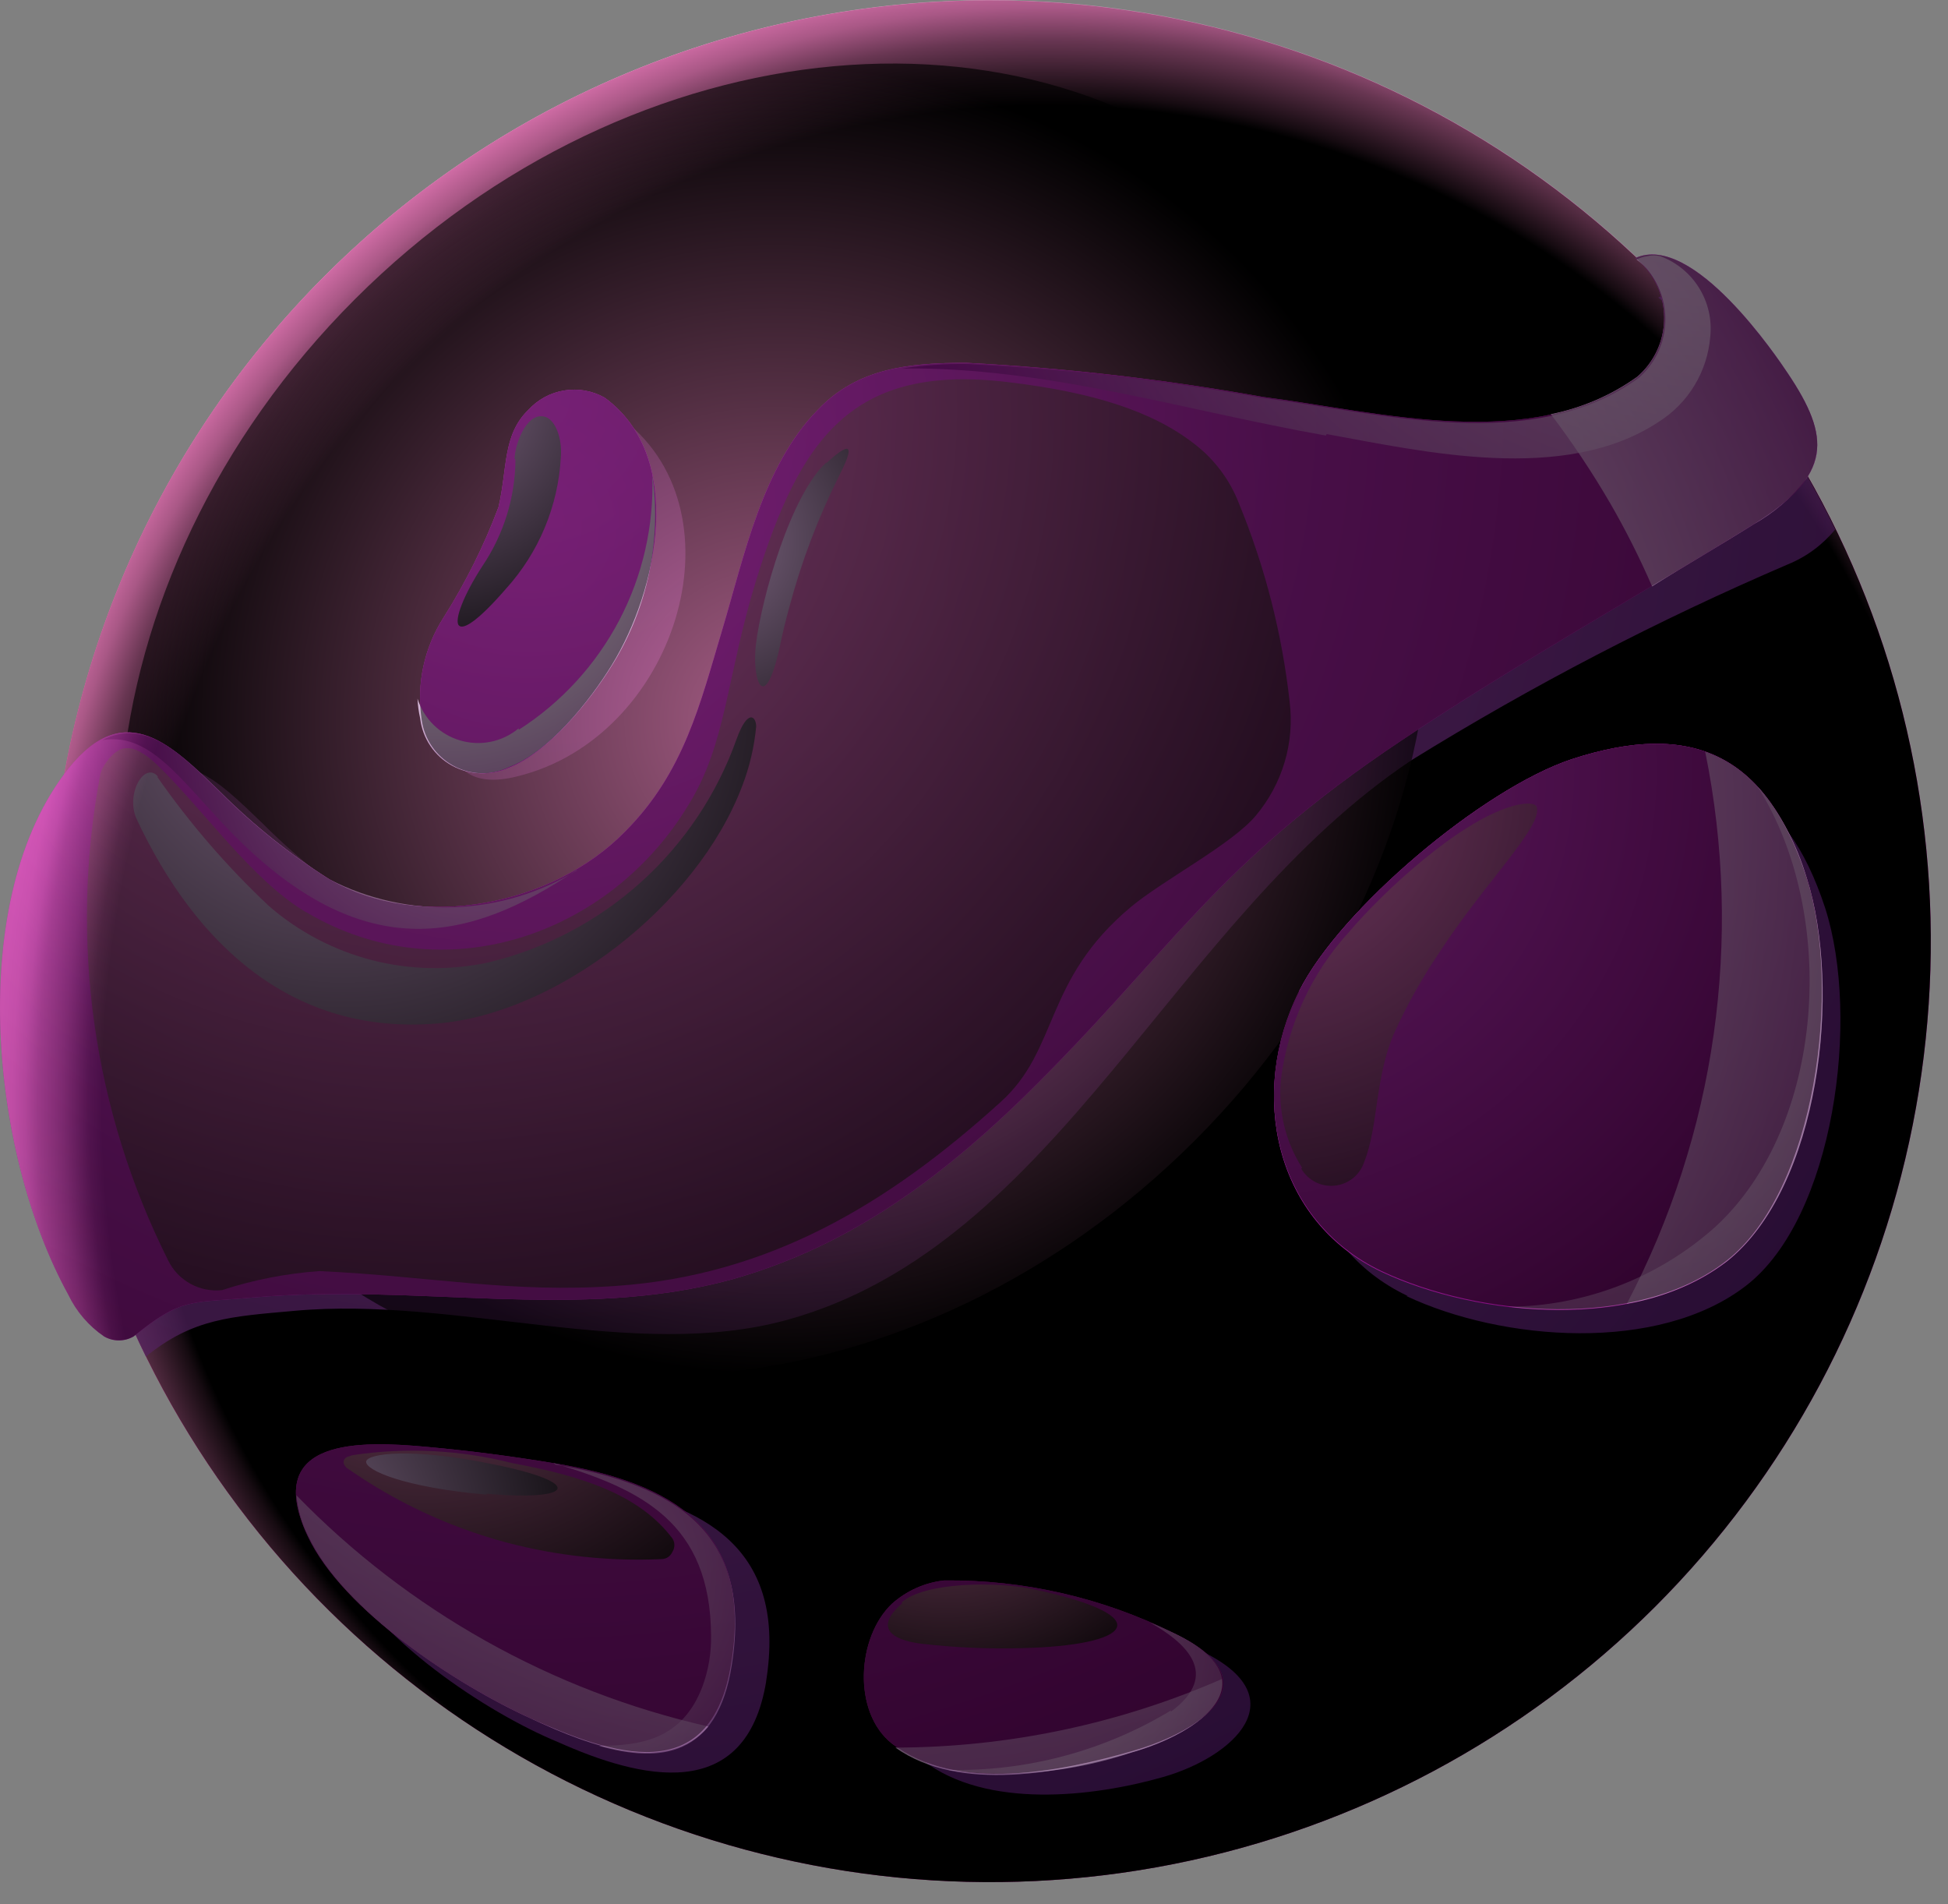 <svg width="44" height="43" viewBox="0 0 44 43" fill="none" xmlns="http://www.w3.org/2000/svg">
<rect x="0" y="0" width="44" height="43" fill="#808080" stroke="none"/>
<path fill-rule="evenodd" clip-rule="evenodd" d="M22.364 0.007C26.567 0.007 30.675 1.253 34.169 3.588C37.664 5.923 40.387 9.242 41.995 13.125C43.603 17.008 44.023 21.28 43.203 25.402C42.383 29.524 40.358 33.31 37.386 36.282C34.414 39.253 30.627 41.276 26.505 42.095C22.383 42.914 18.11 42.492 14.228 40.883C10.345 39.274 7.028 36.55 4.694 33.054C2.36 29.559 1.115 25.451 1.116 21.248C1.116 18.458 1.666 15.695 2.733 13.118C3.801 10.54 5.367 8.198 7.34 6.226C9.313 4.253 11.655 2.689 14.233 1.622C16.811 0.555 19.574 0.006 22.364 0.007Z" fill="url(#paint0_radial_22_187)"/>
<g style="mix-blend-mode:multiply" opacity="0.4">
<path fill-rule="evenodd" clip-rule="evenodd" d="M29.263 32.19C27.922 36.703 24.221 36.683 20.332 36.964C16.584 37.239 13.795 34.859 10.945 32.901C8.847 31.48 6.862 30.89 5.373 28.952C3.489 26.471 2.363 22.435 2.363 18.968C2.364 14.931 3.721 11.012 6.218 7.839C8.714 4.667 12.205 2.425 16.128 1.475C17.695 1.036 19.297 0.733 20.916 0.57C26.95 0.369 30.584 1.81 33.601 4.828C35.834 7.06 34.574 11.137 35.499 14.322C35.968 15.924 37.336 17.942 36.967 20.98C36.417 25.425 30.832 26.826 29.263 32.19ZM43.618 21.248C43.618 17.046 42.373 12.938 40.038 9.444C37.704 5.95 34.386 3.226 30.503 1.618C26.621 0.01 22.349 -0.412 18.228 0.408C14.106 1.227 10.32 3.25 7.348 6.221C4.376 9.192 2.352 12.977 1.532 17.099C0.711 21.22 1.131 25.492 2.738 29.375C4.345 33.257 7.068 36.576 10.561 38.912C14.054 41.247 18.162 42.495 22.364 42.496C25.155 42.498 27.919 41.949 30.498 40.882C33.077 39.815 35.421 38.25 37.395 36.277C39.369 34.304 40.934 31.961 42.002 29.382C43.07 26.803 43.619 24.039 43.618 21.248Z" fill="url(#paint1_radial_22_187)"/>
</g>
<path style="mix-blend-mode:screen" fill-rule="evenodd" clip-rule="evenodd" d="M22.364 0.007C26.567 0.007 30.675 1.253 34.169 3.588C37.664 5.923 40.387 9.242 41.995 13.125C43.603 17.008 44.023 21.28 43.203 25.402C42.383 29.524 40.358 33.31 37.386 36.282C34.414 39.253 30.627 41.276 26.505 42.095C22.383 42.914 18.11 42.492 14.228 40.883C10.345 39.274 7.028 36.55 4.694 33.054C2.36 29.559 1.115 25.451 1.116 21.248C1.116 18.458 1.666 15.695 2.733 13.118C3.801 10.54 5.367 8.198 7.34 6.226C9.313 4.253 11.655 2.689 14.233 1.622C16.811 0.555 19.574 0.006 22.364 0.007Z" fill="url(#paint2_radial_22_187)"/>
<g style="mix-blend-mode:multiply" opacity="0.65">
<path fill-rule="evenodd" clip-rule="evenodd" d="M1.116 21.248C1.11 24.503 1.856 27.715 3.295 30.635C4.361 29.77 5.219 29.73 6.647 29.602C10.302 29.267 14.331 30.749 17.764 29.81C23.899 28.127 26.481 20.765 31.885 17.165C34.603 15.483 37.443 14.006 40.38 12.746C40.798 12.577 41.167 12.305 41.453 11.955C40.507 10.007 39.271 8.214 37.785 6.638C37.672 6.645 37.56 6.672 37.457 6.718C37.651 6.877 37.809 7.076 37.919 7.301C38.029 7.527 38.088 7.774 38.093 8.025C38.097 8.276 38.047 8.525 37.945 8.754C37.843 8.984 37.693 9.188 37.504 9.353C35.157 11.063 31.784 10.138 29.169 9.803C26.994 9.415 24.798 9.162 22.592 9.045C21.325 9.045 20.178 9.152 19.239 10.084C18.006 11.345 17.603 13.35 17.114 14.972C16.624 16.595 16.276 18.144 14.948 19.505C13.359 21.121 10.409 21.751 8.357 20.544C7.483 19.99 6.674 19.34 5.943 18.606C4.924 17.634 3.872 16.481 2.591 18.103C1.889 19.033 1.385 20.096 1.109 21.228L1.116 21.248ZM10.764 14.181C9.94 15.75 9.618 18.05 11.676 17.534C15.25 16.669 16.832 11.626 14.097 9.488C13.58 9.085 13.212 9.689 12.756 10.111C12.186 10.661 12.293 11.412 12.085 12.27C11.891 13.021 11.14 13.49 10.744 14.194L10.764 14.181ZM17.302 37.984C17.784 34.993 15.961 33.961 13.386 33.538C12.434 33.377 11.468 33.25 10.509 33.163C9.068 33.029 6.641 33.116 7.673 35.322C8.444 36.978 10.979 38.674 12.615 39.345C14.432 40.156 16.852 40.779 17.308 37.957L17.302 37.984ZM20.855 36.643C20.064 37.38 19.963 39.063 20.855 39.76C22.283 40.853 24.677 40.585 26.273 40.129C27.869 39.673 29.324 38.325 27.124 37.279C25.535 36.49 23.782 36.088 22.009 36.106C21.569 36.151 21.157 36.34 20.835 36.643H20.855ZM31.764 29.267C33.923 30.286 37.457 30.568 39.441 29.032C41.426 27.497 42.029 22.998 41.225 20.504C40.326 17.761 38.684 16.984 35.995 17.882C34.017 18.553 30.839 21.235 29.961 23.038C28.827 25.305 29.411 28.141 31.798 29.267H31.764Z" fill="url(#paint3_radial_22_187)"/>
</g>
<path style="mix-blend-mode:screen" opacity="0.65" fill-rule="evenodd" clip-rule="evenodd" d="M28.868 4.881C34.111 10.124 33.273 19.471 26.99 25.754C20.708 32.036 11.388 32.861 6.138 27.631C0.888 22.401 1.733 13.041 8.015 6.759C14.298 0.476 23.644 -0.369 28.868 4.881Z" fill="url(#paint4_radial_22_187)"/>
<path fill-rule="evenodd" clip-rule="evenodd" d="M16.53 28.892C18.897 28.221 20.902 26.927 23.088 24.808C26.44 21.53 27.386 19.558 31.664 16.715C34.232 14.999 36.981 13.47 39.596 11.848C41.406 10.728 41.346 9.87 40.38 8.428C40.152 8.086 38.241 5.237 36.94 5.827C37.139 5.987 37.3 6.19 37.413 6.42C37.525 6.649 37.585 6.901 37.59 7.157C37.594 7.412 37.542 7.666 37.438 7.899C37.334 8.133 37.18 8.341 36.987 8.509C34.6 10.245 31.181 9.306 28.532 8.965C26.316 8.569 24.076 8.311 21.827 8.193C20.54 8.193 19.373 8.307 18.475 9.253C17.221 10.527 16.812 12.558 16.316 14.214C15.82 15.871 15.458 17.44 14.117 18.781C12.508 20.43 9.504 21.067 7.412 19.84C6.524 19.277 5.701 18.618 4.958 17.875C3.925 16.883 2.859 15.716 1.545 17.359C-0.768 20.269 -0.245 25.988 1.545 29.24C1.726 29.618 2.004 29.942 2.35 30.179C2.451 30.238 2.567 30.269 2.685 30.269C2.803 30.269 2.918 30.238 3.02 30.179C4.106 29.294 4.307 29.428 5.702 29.301C9.477 28.972 13.044 29.844 16.53 28.892ZM11.475 17.346C12.387 17.004 13.332 15.817 13.822 15.012C14.854 13.329 15.498 10.319 13.654 8.978C13.377 8.823 13.056 8.766 12.743 8.818C12.43 8.869 12.144 9.025 11.931 9.26C11.348 9.823 11.462 10.601 11.26 11.452C10.935 12.319 10.521 13.15 10.027 13.933C9.582 14.619 9.403 15.444 9.524 16.253C9.553 16.468 9.632 16.672 9.754 16.852C9.876 17.031 10.038 17.179 10.227 17.285C10.416 17.391 10.628 17.451 10.844 17.462C11.06 17.473 11.277 17.433 11.475 17.346ZM12.548 33.049C11.582 32.888 10.603 32.76 9.631 32.673C8.169 32.539 5.91 32.452 6.949 34.685C7.734 36.361 10.302 38.037 11.964 38.795C13.808 39.62 16.055 40.424 16.517 37.561C17.013 34.531 15.19 33.491 12.548 33.049ZM26.521 36.884C24.907 36.081 23.127 35.672 21.325 35.69C20.889 35.739 20.479 35.922 20.151 36.213C19.353 36.964 19.246 38.667 20.151 39.378C21.599 40.491 23.966 40.008 25.589 39.539C27.212 39.07 28.747 37.95 26.521 36.884ZM40.809 19.826C39.897 17.044 38.234 16.253 35.499 17.145C33.487 17.815 30.269 20.53 29.344 22.381C28.19 24.681 28.787 27.557 31.208 28.704C33.4 29.736 36.987 30.045 38.999 28.469C41.01 26.893 41.607 22.334 40.809 19.826Z" fill="url(#paint5_radial_22_187)"/>
<path fill-rule="evenodd" clip-rule="evenodd" d="M29.344 22.401C28.19 24.701 28.787 27.577 31.208 28.724C33.4 29.756 36.987 30.065 38.999 28.489C41.01 26.914 41.607 22.334 40.809 19.826C39.897 17.044 38.234 16.253 35.499 17.145C33.487 17.815 30.269 20.53 29.344 22.381V22.401Z" fill="url(#paint6_radial_22_187)"/>
<g style="mix-blend-mode:screen" opacity="0.2">
<path fill-rule="evenodd" clip-rule="evenodd" d="M16.53 28.892C18.897 28.221 20.902 26.927 23.088 24.808C26.44 21.53 27.386 19.558 31.664 16.715C34.232 14.999 36.981 13.47 39.596 11.848C41.406 10.728 41.346 9.87 40.38 8.428C40.152 8.086 38.241 5.237 36.94 5.827C37.139 5.987 37.3 6.19 37.413 6.42C37.525 6.649 37.585 6.901 37.59 7.157C37.594 7.412 37.542 7.666 37.438 7.899C37.334 8.133 37.18 8.341 36.987 8.509C34.6 10.245 31.181 9.306 28.532 8.965C26.316 8.569 24.076 8.311 21.827 8.193C20.54 8.193 19.373 8.307 18.475 9.253C17.221 10.527 16.812 12.558 16.316 14.214C15.82 15.871 15.458 17.44 14.117 18.781C12.508 20.43 9.504 21.067 7.412 19.84C6.524 19.277 5.701 18.618 4.958 17.875C3.925 16.883 2.859 15.716 1.545 17.359C-0.768 20.269 -0.245 25.988 1.545 29.24C1.726 29.618 2.004 29.942 2.35 30.179C2.451 30.238 2.567 30.269 2.685 30.269C2.803 30.269 2.918 30.238 3.02 30.179C4.106 29.294 4.307 29.428 5.702 29.301C9.477 28.972 13.044 29.844 16.53 28.892ZM11.475 17.346C12.387 17.004 13.332 15.817 13.822 15.012C14.854 13.329 15.498 10.319 13.654 8.978C13.377 8.823 13.056 8.766 12.743 8.818C12.43 8.869 12.144 9.025 11.931 9.26C11.348 9.823 11.462 10.601 11.26 11.452C10.935 12.319 10.521 13.15 10.027 13.933C9.582 14.619 9.403 15.444 9.524 16.253C9.553 16.468 9.632 16.672 9.754 16.852C9.876 17.031 10.038 17.179 10.227 17.285C10.416 17.391 10.628 17.451 10.844 17.462C11.06 17.473 11.277 17.433 11.475 17.346ZM12.548 33.049C11.582 32.888 10.603 32.76 9.631 32.673C8.169 32.539 5.91 32.452 6.949 34.685C7.734 36.361 10.302 38.037 11.964 38.795C13.808 39.62 16.055 40.424 16.517 37.561C17.013 34.531 15.19 33.491 12.548 33.049ZM26.521 36.884C24.907 36.081 23.127 35.672 21.325 35.69C20.889 35.739 20.479 35.922 20.151 36.213C19.353 36.964 19.246 38.667 20.151 39.378C21.599 40.491 23.966 40.008 25.589 39.539C27.212 39.07 28.747 37.95 26.521 36.884ZM40.809 19.826C39.897 17.044 38.234 16.253 35.499 17.145C33.487 17.815 30.269 20.53 29.344 22.381C28.19 24.681 28.787 27.557 31.208 28.704C33.4 29.736 36.987 30.045 38.999 28.469C41.01 26.893 41.607 22.334 40.809 19.826Z" fill="url(#paint7_radial_22_187)"/>
</g>
<path style="mix-blend-mode:multiply" opacity="0.55" fill-rule="evenodd" clip-rule="evenodd" d="M13.037 19.652C12.201 20.163 11.248 20.45 10.268 20.487C9.289 20.523 8.317 20.307 7.445 19.86C6.558 19.297 5.735 18.638 4.991 17.895C4.167 17.098 3.308 16.192 2.309 16.715C3.476 16.508 4.214 17.828 5.461 19.035C8.277 21.751 10.59 21.288 13.017 19.652H13.037Z" fill="url(#paint8_radial_22_187)"/>
<path style="mix-blend-mode:screen" opacity="0.75" fill-rule="evenodd" clip-rule="evenodd" d="M6.909 20.598C5.695 19.88 4.596 18.284 3.556 17.279C2.96 16.715 2.658 16.823 2.356 17.279C2.311 17.348 2.279 17.425 2.262 17.507C1.561 21.228 2.101 25.077 3.798 28.462C3.907 28.687 4.083 28.871 4.302 28.991C4.52 29.111 4.77 29.161 5.018 29.133C5.731 28.901 6.47 28.756 7.217 28.704C9.779 28.825 11.549 29.207 13.922 29.039C17.362 28.798 20.044 27.202 22.592 24.895C23.933 23.695 23.557 22.14 25.549 20.477C26.273 19.873 27.822 19.069 28.365 18.419C28.663 18.065 28.884 17.654 29.016 17.211C29.148 16.768 29.186 16.302 29.129 15.844C28.958 14.305 28.572 12.797 27.983 11.365C27.777 10.834 27.429 10.37 26.977 10.024C26.031 9.286 24.684 8.857 22.766 8.629C19.233 8.207 18.073 9.91 17.08 13.101C16.41 15.274 16.41 16.789 15.558 18.164C13.768 21.147 9.986 22.428 6.916 20.598H6.909Z" fill="url(#paint9_radial_22_187)"/>
<path style="mix-blend-mode:screen" fill-rule="evenodd" clip-rule="evenodd" d="M7.814 33.136C8.912 33.91 10.137 34.484 11.435 34.832C12.58 35.136 13.765 35.262 14.948 35.208C15 35.206 15.051 35.19 15.094 35.16C15.137 35.13 15.17 35.088 15.19 35.04C15.218 34.996 15.232 34.945 15.232 34.892C15.232 34.84 15.218 34.789 15.19 34.745C14.465 33.779 13.218 33.344 11.576 33.042C10.395 32.741 9.166 32.68 7.962 32.861L7.841 32.901C7.819 32.91 7.8 32.925 7.786 32.944C7.772 32.963 7.763 32.985 7.76 33.008C7.76 33.031 7.764 33.054 7.774 33.075C7.783 33.096 7.797 33.114 7.814 33.129V33.136Z" fill="url(#paint10_radial_22_187)"/>
<g style="mix-blend-mode:multiply" opacity="0.5">
<path fill-rule="evenodd" clip-rule="evenodd" d="M6.963 34.691C7.747 36.368 10.315 38.044 11.978 38.801C13.406 39.472 15.076 40.069 16.001 38.989C12.458 38.187 9.225 36.373 6.694 33.766C6.724 34.089 6.815 34.403 6.963 34.691ZM25.589 39.566C26.622 39.271 27.708 38.634 27.6 37.916C25.274 38.933 22.764 39.46 20.225 39.465C21.68 40.498 23.993 40.029 25.589 39.566ZM40.809 19.826C40.3 18.271 39.555 17.339 38.516 16.977C39.378 21.212 38.753 25.614 36.746 29.441C37.561 29.305 38.333 28.979 38.999 28.489C41.111 26.826 41.607 22.334 40.809 19.826ZM39.596 11.848C40.066 11.588 40.476 11.235 40.803 10.808C41.272 10.138 41.03 9.4 40.38 8.428C40.152 8.086 38.241 5.237 36.94 5.827C37.035 5.896 37.12 5.977 37.195 6.068C37.483 6.421 37.622 6.873 37.584 7.327C37.545 7.781 37.331 8.202 36.987 8.502C36.403 8.922 35.735 9.212 35.029 9.353C35.517 9.996 35.965 10.668 36.37 11.365C36.721 11.972 37.037 12.599 37.316 13.242C38.1 12.746 38.865 12.31 39.596 11.848Z" fill="url(#paint11_radial_22_187)"/>
</g>
<path style="mix-blend-mode:multiply" opacity="0.55" fill-rule="evenodd" clip-rule="evenodd" d="M29.967 9.803C32.153 10.198 35.331 10.936 37.463 9.528C37.794 9.32 38.072 9.037 38.274 8.703C38.477 8.369 38.598 7.993 38.63 7.603C38.671 7.219 38.582 6.831 38.378 6.502C38.174 6.173 37.866 5.921 37.504 5.786C37.405 5.76 37.301 5.76 37.202 5.786C37.12 5.798 37.041 5.823 36.967 5.86C37.062 5.93 37.147 6.011 37.222 6.102C37.51 6.455 37.649 6.906 37.61 7.361C37.572 7.815 37.358 8.236 37.014 8.535C34.627 10.272 31.208 9.333 28.559 8.991C26.342 8.596 24.103 8.338 21.854 8.22C21.361 8.212 20.867 8.246 20.379 8.321C23.611 8.281 26.762 9.273 29.947 9.836L29.967 9.803Z" fill="url(#paint12_radial_22_187)"/>
<path style="mix-blend-mode:multiply" opacity="0.4" fill-rule="evenodd" clip-rule="evenodd" d="M12.508 33.042C14.486 33.632 16.048 34.383 16.061 36.938C16.068 37.328 16.002 37.717 15.867 38.084C15.424 39.251 14.526 39.425 13.527 39.425C14.908 39.821 16.209 39.68 16.53 37.595C17.013 34.557 15.19 33.518 12.548 33.075L12.508 33.042Z" fill="url(#paint13_radial_22_187)"/>
<path style="mix-blend-mode:multiply" opacity="0.4" fill-rule="evenodd" clip-rule="evenodd" d="M26.447 38.627C24.93 39.544 23.183 40.009 21.412 39.968C22.817 40.161 24.247 40.023 25.589 39.566C27.111 39.13 28.747 37.95 26.521 36.884C26.347 36.803 26.166 36.716 25.978 36.642C26.742 37.072 27.607 37.796 26.447 38.654V38.627Z" fill="url(#paint14_radial_22_187)"/>
<path style="mix-blend-mode:multiply" opacity="0.4" fill-rule="evenodd" clip-rule="evenodd" d="M38.737 27.712C37.454 28.857 35.797 29.495 34.077 29.509C35.854 29.716 37.738 29.468 38.999 28.489C41.111 26.826 41.607 22.334 40.809 19.826C40.593 19.069 40.216 18.366 39.703 17.768C41.527 20.651 41.232 25.425 38.737 27.712Z" fill="url(#paint15_radial_22_187)"/>
<path style="mix-blend-mode:multiply" fill-rule="evenodd" clip-rule="evenodd" d="M11.716 16.447C11.535 16.598 11.32 16.702 11.09 16.75C10.859 16.797 10.62 16.788 10.395 16.721C10.168 16.655 9.962 16.534 9.794 16.37C9.626 16.205 9.501 16.001 9.43 15.777C9.437 15.926 9.457 16.074 9.49 16.219C9.516 16.443 9.594 16.657 9.72 16.843C9.845 17.03 10.013 17.183 10.211 17.291C10.408 17.399 10.628 17.458 10.853 17.463C11.078 17.468 11.3 17.418 11.502 17.319C12.414 16.977 13.359 15.79 13.849 14.986C14.63 13.715 14.943 12.211 14.734 10.735C14.773 11.872 14.516 13 13.987 14.008C13.457 15.015 12.675 15.868 11.716 16.481V16.447Z" fill="url(#paint16_radial_22_187)"/>
<path style="mix-blend-mode:screen" fill-rule="evenodd" clip-rule="evenodd" d="M3.57 17.54C3.268 17.178 2.826 17.929 3.087 18.499C4.428 21.355 6.627 23.387 9.886 23.112C12.568 22.891 15.739 20.463 16.765 17.748C16.931 17.317 17.037 16.866 17.08 16.407C17.08 16.186 16.893 15.985 16.638 16.689C16.198 17.928 15.457 19.038 14.481 19.918C13.504 20.799 12.324 21.422 11.046 21.731C10.175 21.921 9.271 21.905 8.407 21.684C7.544 21.462 6.743 21.042 6.071 20.457C5.132 19.574 4.287 18.597 3.55 17.54H3.57Z" fill="url(#paint17_radial_22_187)"/>
<path style="mix-blend-mode:screen" fill-rule="evenodd" clip-rule="evenodd" d="M18.663 10.446C17.865 11.17 17.201 13.497 17.074 14.556C16.98 15.354 17.261 16.172 17.61 14.623C17.67 14.322 17.744 14.02 17.825 13.725C18.099 12.692 18.479 11.69 18.958 10.735C19.226 10.212 19.34 9.836 18.663 10.46V10.446Z" fill="url(#paint18_radial_22_187)"/>
<path style="mix-blend-mode:screen" fill-rule="evenodd" clip-rule="evenodd" d="M11.643 10.379C11.636 11.235 11.377 12.07 10.898 12.78C10.463 13.45 10.261 14 10.362 14.121C10.463 14.241 10.818 14 11.428 13.296C12.171 12.476 12.61 11.424 12.668 10.319C12.702 9.896 12.541 9.461 12.293 9.407C11.871 9.313 11.623 10.078 11.623 10.366L11.643 10.379Z" fill="url(#paint19_radial_22_187)"/>
<path style="mix-blend-mode:screen" fill-rule="evenodd" clip-rule="evenodd" d="M10.992 33.733C13.004 33.907 13.205 33.478 11.113 33.062C9.303 32.687 8.283 32.821 8.27 33.008C8.257 33.196 9.095 33.585 10.992 33.753V33.733Z" fill="url(#paint20_radial_22_187)"/>
<path style="mix-blend-mode:screen" fill-rule="evenodd" clip-rule="evenodd" d="M20.372 36.213C19.762 36.736 20.098 37.031 20.815 37.119C21.56 37.206 22.311 37.239 23.061 37.219C25.542 37.166 26.259 36.508 23.296 35.878C22.491 35.717 20.902 35.724 20.372 36.18V36.213Z" fill="url(#paint21_radial_22_187)"/>
<path style="mix-blend-mode:screen" opacity="0.75" fill-rule="evenodd" clip-rule="evenodd" d="M29.411 26.371C29.03 25.773 28.862 25.064 28.935 24.359C29.093 23.12 29.632 21.96 30.477 21.04C31.268 20.108 32.931 18.579 34.118 18.217C34.466 18.11 34.674 18.137 34.708 18.217C34.868 18.646 33.521 19.947 32.502 21.523C32.111 22.101 31.77 22.711 31.483 23.347C31.053 24.352 31.134 25.439 30.812 26.243C30.764 26.386 30.676 26.512 30.559 26.607C30.441 26.701 30.299 26.76 30.149 26.775C29.999 26.791 29.848 26.763 29.713 26.695C29.579 26.626 29.467 26.521 29.391 26.391L29.411 26.371Z" fill="url(#paint22_radial_22_187)"/>
<g style="mix-blend-mode:screen" opacity="0.5">
<path fill-rule="evenodd" clip-rule="evenodd" d="M16.53 28.892C18.897 28.221 20.902 26.927 23.088 24.808C26.44 21.53 27.386 19.558 31.664 16.715C34.232 14.999 36.981 13.47 39.596 11.848C41.406 10.728 41.346 9.87 40.38 8.428C40.152 8.086 38.241 5.237 36.94 5.827C37.139 5.987 37.3 6.19 37.413 6.42C37.525 6.649 37.585 6.901 37.59 7.157C37.594 7.412 37.542 7.666 37.438 7.899C37.334 8.133 37.18 8.341 36.987 8.509C34.6 10.245 31.181 9.306 28.532 8.965C26.316 8.569 24.076 8.311 21.827 8.193C20.54 8.193 19.373 8.307 18.475 9.253C17.221 10.527 16.812 12.558 16.316 14.214C15.82 15.871 15.458 17.44 14.117 18.781C12.508 20.43 9.504 21.067 7.412 19.84C6.524 19.277 5.701 18.618 4.958 17.875C3.925 16.883 2.859 15.716 1.545 17.359C-0.768 20.269 -0.245 25.988 1.545 29.24C1.726 29.618 2.004 29.942 2.35 30.179C2.451 30.238 2.567 30.269 2.685 30.269C2.803 30.269 2.918 30.238 3.02 30.179C4.106 29.294 4.307 29.428 5.702 29.301C9.477 28.972 13.044 29.844 16.53 28.892ZM11.475 17.346C12.387 17.004 13.332 15.817 13.822 15.012C14.854 13.329 15.498 10.319 13.654 8.978C13.377 8.823 13.056 8.766 12.743 8.818C12.43 8.869 12.144 9.025 11.931 9.26C11.348 9.823 11.462 10.601 11.26 11.452C10.935 12.319 10.521 13.15 10.027 13.933C9.582 14.619 9.403 15.444 9.524 16.253C9.553 16.468 9.632 16.672 9.754 16.852C9.876 17.031 10.038 17.179 10.227 17.285C10.416 17.391 10.628 17.451 10.844 17.462C11.06 17.473 11.277 17.433 11.475 17.346ZM12.548 33.049C11.582 32.888 10.603 32.76 9.631 32.673C8.169 32.539 5.91 32.452 6.949 34.685C7.734 36.361 10.302 38.037 11.964 38.795C13.808 39.62 16.055 40.424 16.517 37.561C17.013 34.531 15.19 33.491 12.548 33.049ZM26.521 36.884C24.907 36.081 23.127 35.672 21.325 35.69C20.889 35.739 20.479 35.922 20.151 36.213C19.353 36.964 19.246 38.667 20.151 39.378C21.599 40.491 23.966 40.008 25.589 39.539C27.212 39.07 28.747 37.95 26.521 36.884ZM40.809 19.826C39.897 17.044 38.234 16.253 35.499 17.145C33.487 17.815 30.269 20.53 29.344 22.381C28.19 24.681 28.787 27.557 31.208 28.704C33.4 29.736 36.987 30.045 38.999 28.469C41.01 26.893 41.607 22.334 40.809 19.826Z" fill="url(#paint23_radial_22_187)"/>
</g>
<defs>
<radialGradient id="paint0_radial_22_187" cx="0" cy="0" r="1" gradientUnits="userSpaceOnUse" gradientTransform="translate(13.976 8.381) scale(39.794)">
<stop stop-color="#FFADDB"/>
<stop offset="0.07" stop-color="#FDA1D4"/>
<stop offset="0.2" stop-color="#F880C2"/>
<stop offset="0.37" stop-color="#EF4CA5"/>
<stop offset="0.5" stop-color="#E8218D"/>
<stop offset="0.96" stop-color="#63004E"/>
</radialGradient>
<radialGradient id="paint1_radial_22_187" cx="0" cy="0" r="1" gradientUnits="userSpaceOnUse" gradientTransform="translate(20.48 16.192) scale(28.114 28.114)">
<stop offset="0.45" stop-color="white"/>
<stop offset="0.5" stop-color="#F8F4F9"/>
<stop offset="0.58" stop-color="#E7D6E8"/>
<stop offset="0.69" stop-color="#CAA6CD"/>
<stop offset="0.83" stop-color="#A263A8"/>
<stop offset="0.97" stop-color="#700F79"/>
<stop offset="1" stop-color="#670070"/>
</radialGradient>
<radialGradient id="paint2_radial_22_187" cx="0" cy="0" r="1" gradientUnits="userSpaceOnUse" gradientTransform="translate(23.665 22.985) scale(24.312 24.312)">
<stop offset="0.04"/>
<stop offset="0.84"/>
<stop offset="0.85" stop-color="#160B11"/>
<stop offset="0.9" stop-color="#683652"/>
<stop offset="0.93" stop-color="#A95886"/>
<stop offset="0.96" stop-color="#D770AB"/>
<stop offset="0.99" stop-color="#F47FC1"/>
<stop offset="1" stop-color="#FF85CA"/>
</radialGradient>
<radialGradient id="paint3_radial_22_187" cx="0" cy="0" r="1" gradientUnits="userSpaceOnUse" gradientTransform="translate(11.71 8.529) scale(40.109 40.109)">
<stop stop-color="#843E8C"/>
<stop offset="1" stop-color="#340E47"/>
</radialGradient>
<radialGradient id="paint4_radial_22_187" cx="0" cy="0" r="1" gradientUnits="userSpaceOnUse" gradientTransform="translate(17.516 16.259) scale(14.825)">
<stop stop-color="#FF8FCD"/>
<stop offset="1"/>
</radialGradient>
<radialGradient id="paint5_radial_22_187" cx="0" cy="0" r="1" gradientUnits="userSpaceOnUse" gradientTransform="translate(12.079 9.179) scale(39.237 39.237)">
<stop stop-color="#F242F5"/>
<stop offset="1" stop-color="#66005E"/>
</radialGradient>
<radialGradient id="paint6_radial_22_187" cx="0" cy="0" r="1" gradientUnits="userSpaceOnUse" gradientTransform="translate(27.748 17.406) scale(17.48)">
<stop stop-color="#F242F5"/>
<stop offset="1" stop-color="#66005E"/>
</radialGradient>
<radialGradient id="paint7_radial_22_187" cx="0" cy="0" r="1" gradientUnits="userSpaceOnUse" gradientTransform="translate(11.971 11.962) scale(28.536 28.536)">
<stop stop-color="#F946DE"/>
<stop offset="0.12" stop-color="#CC39B6"/>
<stop offset="0.39" stop-color="#5D1A53"/>
<stop offset="0.6"/>
</radialGradient>
<radialGradient id="paint8_radial_22_187" cx="0" cy="0" r="1" gradientUnits="userSpaceOnUse" gradientTransform="translate(10.791 16.601) scale(7.691)">
<stop stop-color="white"/>
<stop offset="0.1" stop-color="#FCF9FC"/>
<stop offset="0.22" stop-color="#F2E9F3"/>
<stop offset="0.36" stop-color="#E2CEE3"/>
<stop offset="0.51" stop-color="#CBA8CE"/>
<stop offset="0.68" stop-color="#AE77B3"/>
<stop offset="0.84" stop-color="#8B3D92"/>
<stop offset="1" stop-color="#670070"/>
</radialGradient>
<radialGradient id="paint9_radial_22_187" cx="0" cy="0" r="1" gradientUnits="userSpaceOnUse" gradientTransform="translate(9.484 9.3) scale(26.102 26.102)">
<stop stop-color="#FF8FCD"/>
<stop offset="1"/>
</radialGradient>
<radialGradient id="paint10_radial_22_187" cx="0" cy="0" r="1" gradientUnits="userSpaceOnUse" gradientTransform="translate(9.591 27.852) scale(10.668 10.668)">
<stop stop-color="#FF8FCD"/>
<stop offset="1"/>
</radialGradient>
<radialGradient id="paint11_radial_22_187" cx="0" cy="0" r="1" gradientUnits="userSpaceOnUse" gradientTransform="translate(19.742 19.009) scale(26.525 26.525)">
<stop offset="0.49" stop-color="white"/>
<stop offset="0.54" stop-color="#FCF9FC"/>
<stop offset="0.61" stop-color="#F2E9F3"/>
<stop offset="0.68" stop-color="#E2CEE3"/>
<stop offset="0.75" stop-color="#CBA8CE"/>
<stop offset="0.84" stop-color="#AE77B3"/>
<stop offset="0.92" stop-color="#8B3D92"/>
<stop offset="1" stop-color="#670070"/>
</radialGradient>
<radialGradient id="paint12_radial_22_187" cx="0" cy="0" r="1" gradientUnits="userSpaceOnUse" gradientTransform="translate(38.476 0.101) scale(19.076 19.076)">
<stop stop-color="white"/>
<stop offset="0.1" stop-color="#FCF9FC"/>
<stop offset="0.22" stop-color="#F2E9F3"/>
<stop offset="0.36" stop-color="#E2CEE3"/>
<stop offset="0.51" stop-color="#CBA8CE"/>
<stop offset="0.68" stop-color="#AE77B3"/>
<stop offset="0.84" stop-color="#8B3D92"/>
<stop offset="1" stop-color="#670070"/>
</radialGradient>
<radialGradient id="paint13_radial_22_187" cx="0" cy="0" r="1" gradientUnits="userSpaceOnUse" gradientTransform="translate(12.608 35.55) scale(7.04)">
<stop stop-color="white"/>
<stop offset="0.1" stop-color="#FCF9FC"/>
<stop offset="0.22" stop-color="#F2E9F3"/>
<stop offset="0.36" stop-color="#E2CEE3"/>
<stop offset="0.51" stop-color="#CBA8CE"/>
<stop offset="0.68" stop-color="#AE77B3"/>
<stop offset="0.84" stop-color="#8B3D92"/>
<stop offset="1" stop-color="#670070"/>
</radialGradient>
<radialGradient id="paint14_radial_22_187" cx="0" cy="0" r="1" gradientUnits="userSpaceOnUse" gradientTransform="translate(23.484 37.112) scale(6.926 6.926)">
<stop stop-color="white"/>
<stop offset="0.1" stop-color="#FCF9FC"/>
<stop offset="0.22" stop-color="#F2E9F3"/>
<stop offset="0.36" stop-color="#E2CEE3"/>
<stop offset="0.51" stop-color="#CBA8CE"/>
<stop offset="0.68" stop-color="#AE77B3"/>
<stop offset="0.84" stop-color="#8B3D92"/>
<stop offset="1" stop-color="#670070"/>
</radialGradient>
<radialGradient id="paint15_radial_22_187" cx="0" cy="0" r="1" gradientUnits="userSpaceOnUse" gradientTransform="translate(35.948 22.482) scale(13.544)">
<stop stop-color="white"/>
<stop offset="0.1" stop-color="#FCF9FC"/>
<stop offset="0.22" stop-color="#F2E9F3"/>
<stop offset="0.36" stop-color="#E2CEE3"/>
<stop offset="0.51" stop-color="#CBA8CE"/>
<stop offset="0.68" stop-color="#AE77B3"/>
<stop offset="0.84" stop-color="#8B3D92"/>
<stop offset="1" stop-color="#670070"/>
</radialGradient>
<radialGradient id="paint16_radial_22_187" cx="0" cy="0" r="1" gradientUnits="userSpaceOnUse" gradientTransform="translate(10.013 11.372) scale(10.118)">
<stop stop-color="white"/>
<stop offset="0.1" stop-color="#FCF9FC"/>
<stop offset="0.22" stop-color="#F2E9F3"/>
<stop offset="0.36" stop-color="#E2CEE3"/>
<stop offset="0.51" stop-color="#CBA8CE"/>
<stop offset="0.68" stop-color="#AE77B3"/>
<stop offset="0.84" stop-color="#8B3D92"/>
<stop offset="1" stop-color="#670070"/>
</radialGradient>
<radialGradient id="paint17_radial_22_187" cx="0" cy="0" r="1" gradientUnits="userSpaceOnUse" gradientTransform="translate(7.734 15.314) scale(13.765 13.765)">
<stop stop-color="#F7C7FF"/>
<stop offset="1"/>
</radialGradient>
<radialGradient id="paint18_radial_22_187" cx="0" cy="0" r="1" gradientUnits="userSpaceOnUse" gradientTransform="translate(15.947 12.23) scale(7.074 7.074)">
<stop stop-color="#F7C7FF"/>
<stop offset="1"/>
</radialGradient>
<radialGradient id="paint19_radial_22_187" cx="0" cy="0" r="1" gradientUnits="userSpaceOnUse" gradientTransform="translate(9.698 8.891) scale(7.389 7.389)">
<stop stop-color="#F7C7FF"/>
<stop offset="1"/>
</radialGradient>
<radialGradient id="paint20_radial_22_187" cx="0" cy="0" r="1" gradientUnits="userSpaceOnUse" gradientTransform="translate(5.883 34.805) scale(8.602 8.602)">
<stop stop-color="#F7C7FF"/>
<stop offset="1"/>
</radialGradient>
<radialGradient id="paint21_radial_22_187" cx="0" cy="0" r="1" gradientUnits="userSpaceOnUse" gradientTransform="translate(21.345 31.761) scale(7.442)">
<stop stop-color="#FF8FCD"/>
<stop offset="1"/>
</radialGradient>
<radialGradient id="paint22_radial_22_187" cx="0" cy="0" r="1" gradientUnits="userSpaceOnUse" gradientTransform="translate(28.237 17.668) scale(12.726 12.726)">
<stop stop-color="#FF8FCD"/>
<stop offset="1"/>
</radialGradient>
<radialGradient id="paint23_radial_22_187" cx="0" cy="0" r="1" gradientUnits="userSpaceOnUse" gradientTransform="translate(28.74 24.869) scale(28.536 28.536)">
<stop offset="0.04"/>
<stop offset="0.92"/>
<stop offset="0.93" stop-color="#160B11"/>
<stop offset="0.95" stop-color="#683652"/>
<stop offset="0.97" stop-color="#A95886"/>
<stop offset="0.98" stop-color="#D770AB"/>
<stop offset="0.99" stop-color="#F47FC1"/>
<stop offset="1" stop-color="#FF85CA"/>
</radialGradient>
</defs>
</svg>
